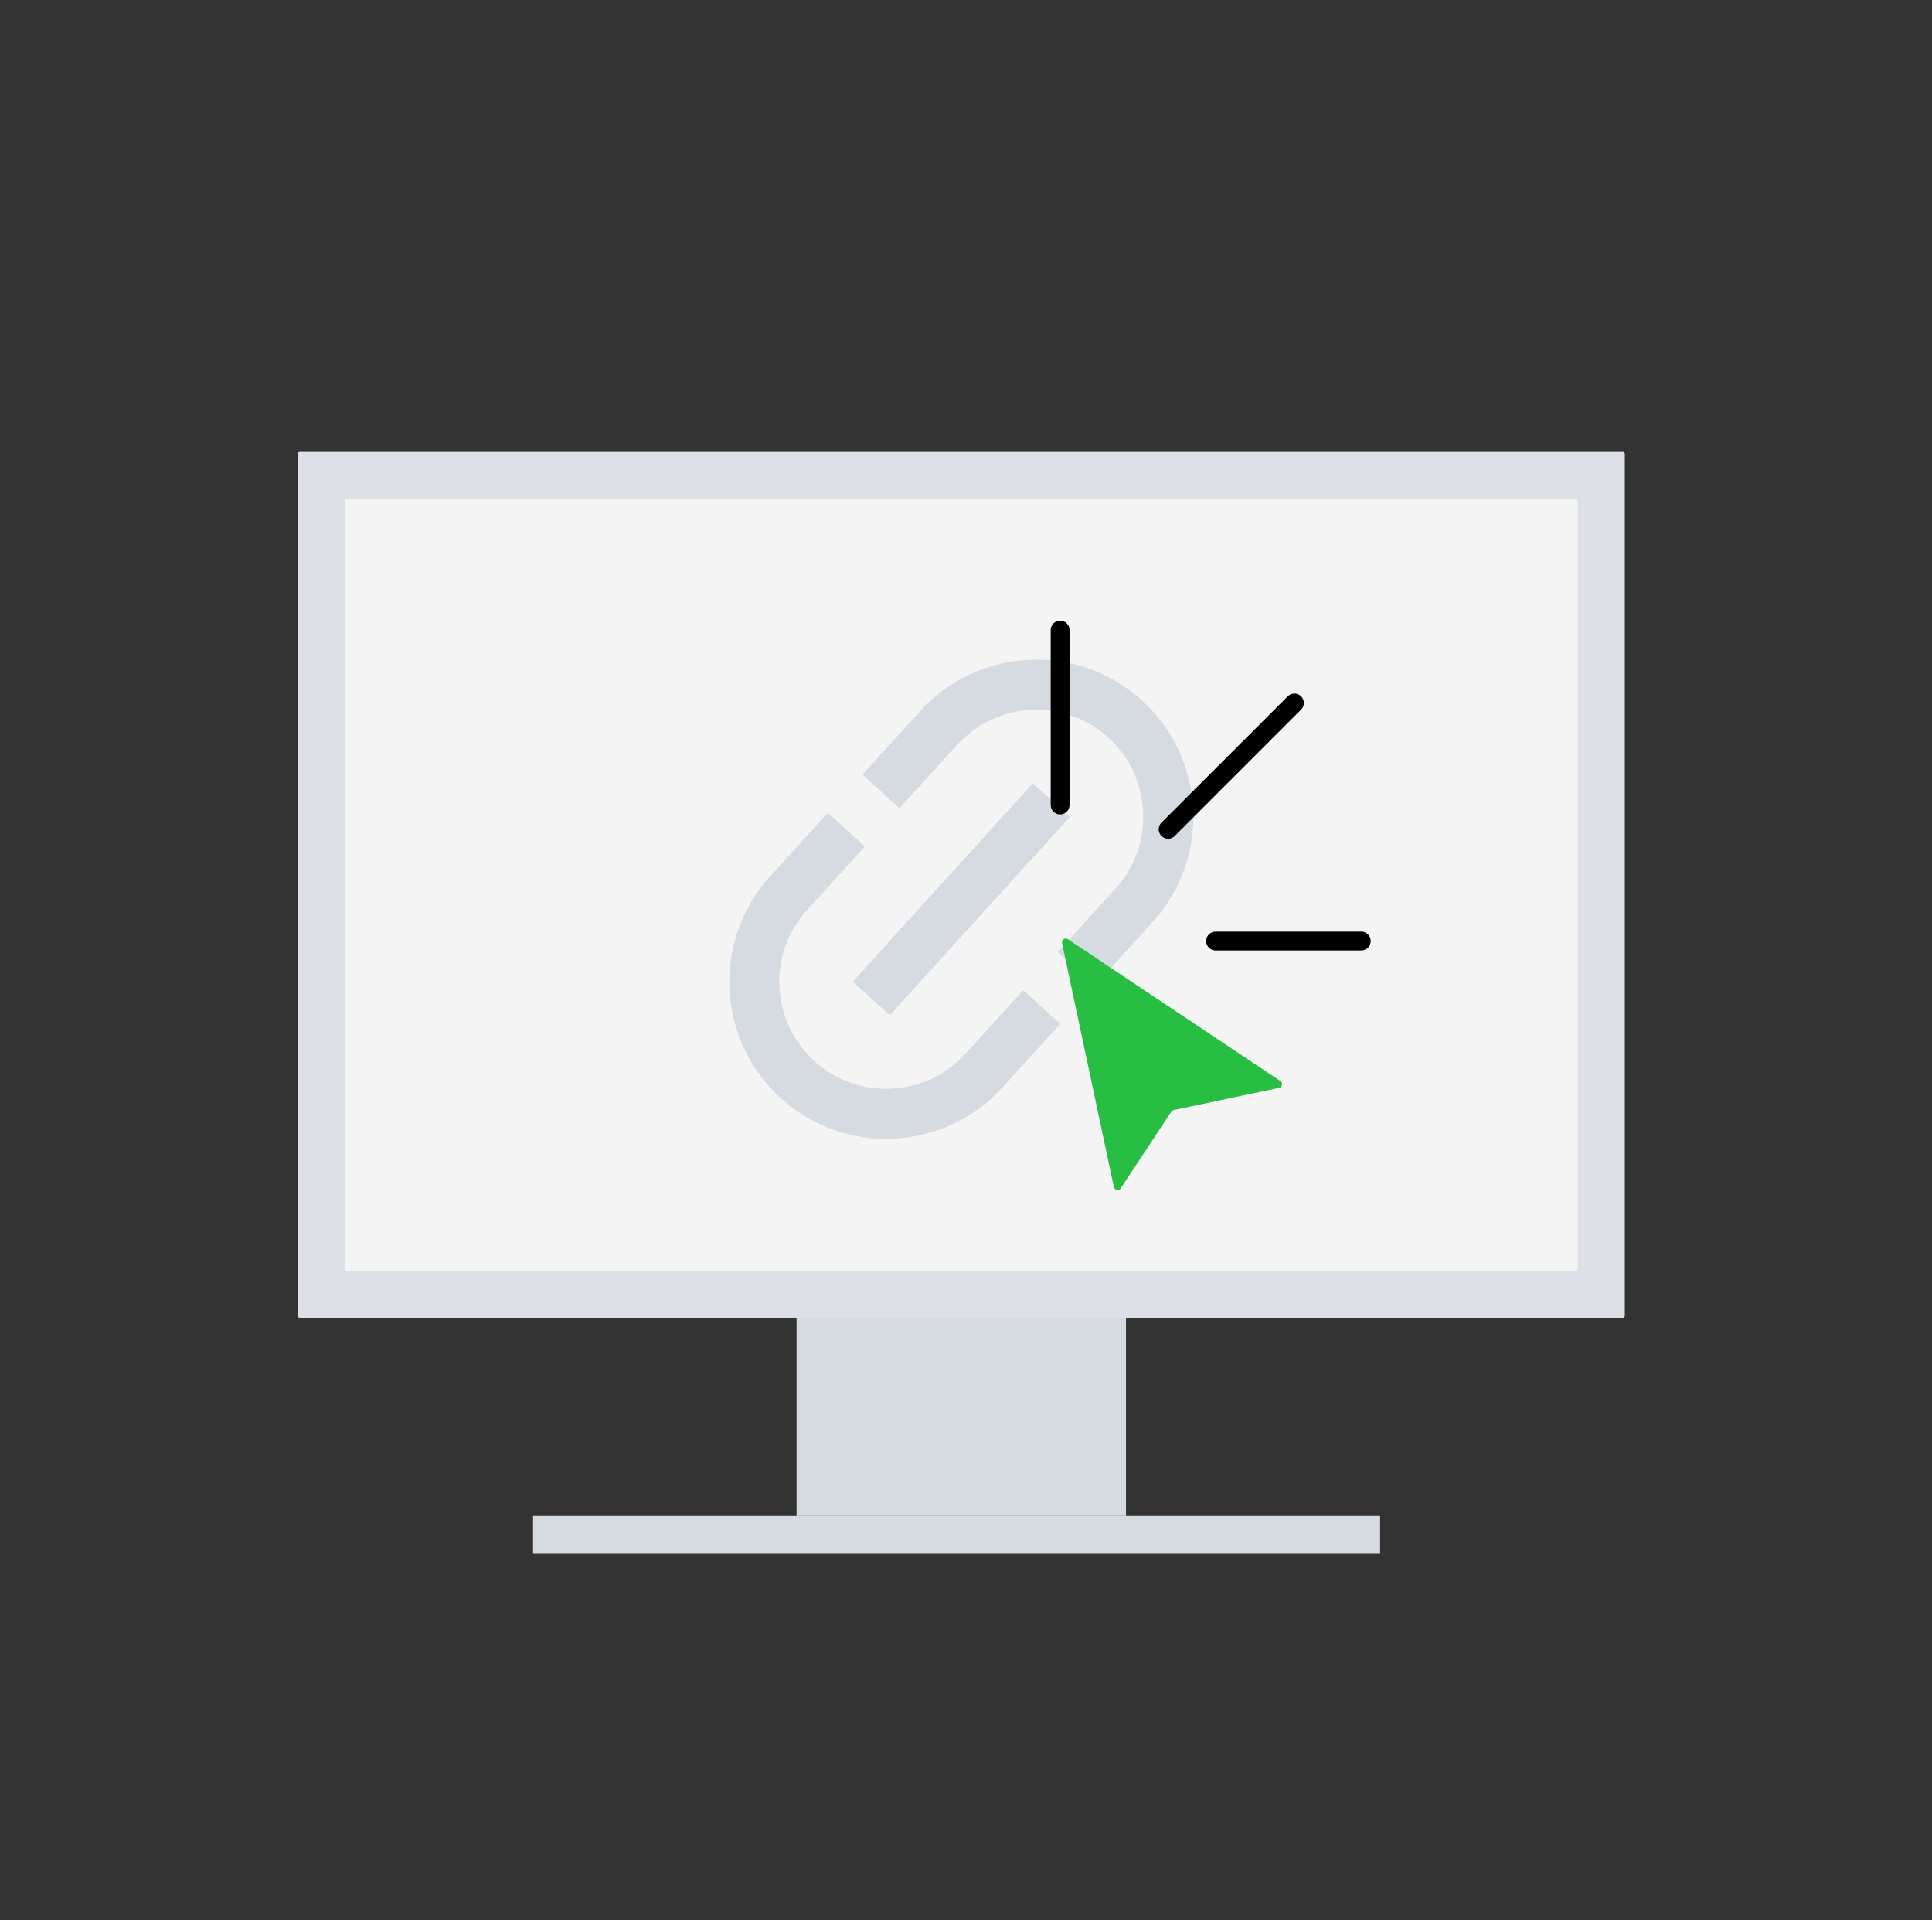 <svg width="161" height="160" viewBox="0 0 161 160" fill="none" xmlns="http://www.w3.org/2000/svg">
<rect x="0" y="0" width="161" height="160" fill="#333333" stroke="none"/>
<g id="&#232;&#175;&#183;&#229;&#133;&#136;&#232;&#191;&#158;&#230;&#142;&#165;&#232;&#174;&#190;&#229;&#164;&#135;">
<g id="Group 1321318727">
<path id="Rectangle 240647885" d="M93.834 126.275H66.382V108.235H93.834V126.275Z" fill="#D6DAE1"/>
<path id="Rectangle 240647886" d="M115.01 129.412H44.422V126.274H115.01V129.412Z" fill="#D6DAE1"/>
<g id="Group 1321318726">
<rect id="Rectangle 240647881" width="110.588" height="72.157" rx="0.157" transform="matrix(-1 0 0 1 135.402 37.647)" fill="#DDE0E6"/>
</g>
<g id="Group 1321318727_2">
<rect id="Rectangle 240647881_2" width="102.745" height="64.314" rx="0.157" transform="matrix(-1 0 0 1 131.48 41.569)" fill="#F4F4F5"/>
</g>
</g>
<path id="Union" fill-rule="evenodd" clip-rule="evenodd" d="M95.159 58.358C89.813 53.502 81.542 53.899 76.685 59.245L71.872 64.543L74.957 67.345L79.769 62.047C83.079 58.404 88.714 58.134 92.357 61.443C95.999 64.752 96.27 70.388 92.961 74.03L88.148 79.328L91.232 82.13L96.045 76.832C100.902 71.486 100.505 63.215 95.159 58.358ZM89.156 68.065L86.072 65.263L71.064 81.784L74.148 84.586L89.156 68.065ZM72.072 70.521L68.987 67.719L64.174 73.017C59.318 78.363 59.715 86.634 65.061 91.491C70.407 96.347 78.678 95.95 83.535 90.604L88.348 85.306L85.263 82.504L80.45 87.802C77.141 91.445 71.506 91.715 67.863 88.406C64.22 85.097 63.95 79.462 67.259 75.819L72.072 70.521Z" fill="#D6DAE1"/>
<path id="Vector" fill-rule="evenodd" clip-rule="evenodd" d="M88.984 78.249C88.75 78.092 88.445 78.299 88.504 78.575L92.823 98.905C92.881 99.178 93.238 99.245 93.391 99.013L97.458 92.846L97.635 92.606C97.681 92.544 97.748 92.501 97.823 92.485L106.591 90.638C106.863 90.581 106.932 90.224 106.701 90.07L88.984 78.249Z" fill="#28BE44"/>
<g id="Group 1321318884">
<path id="Vector 1115" d="M88.343 52.498V67.071" stroke="black" stroke-width="1.569" stroke-linecap="round"/>
<path id="Vector 1116" d="M113.441 78.406L101.297 78.406" stroke="black" stroke-width="1.569" stroke-linecap="round"/>
<path id="Vector 1117" d="M107.869 58.571L97.344 69.096" stroke="black" stroke-width="1.569" stroke-linecap="round"/>
</g>
</g>
</svg>
